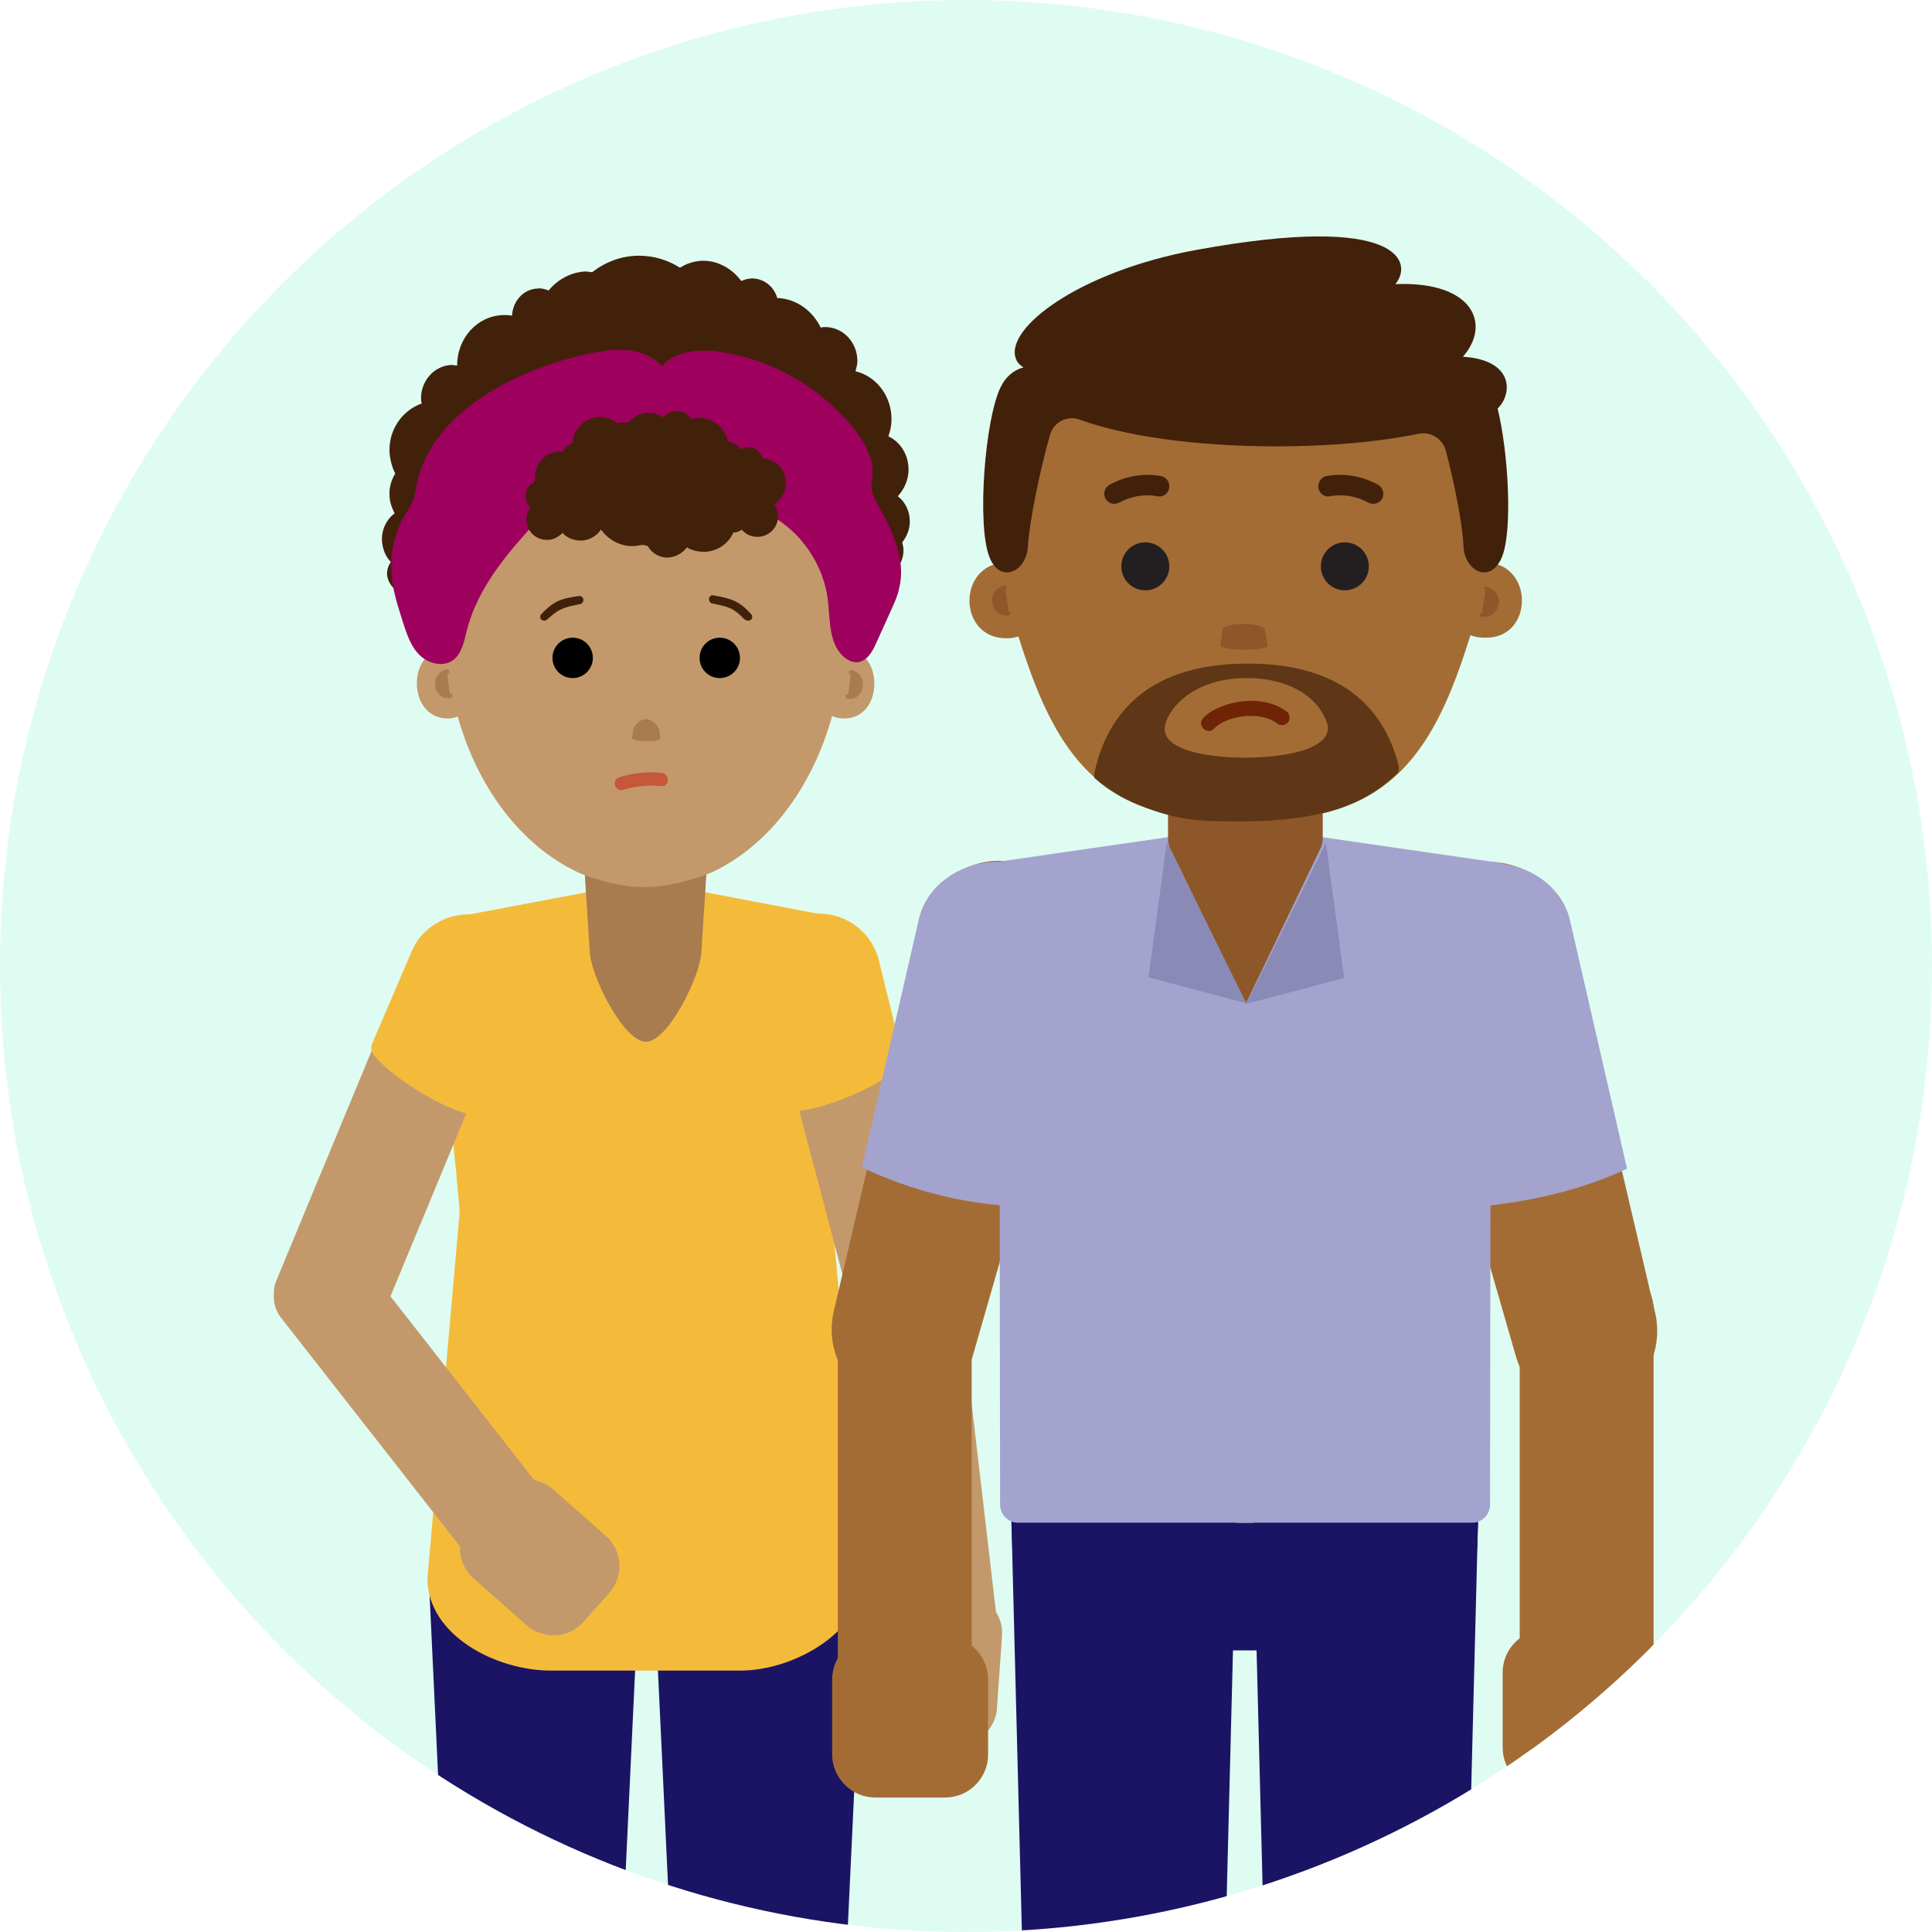 <?xml version="1.0" encoding="utf-8"?>
<!-- Generator: Adobe Illustrator 22.1.0, SVG Export Plug-In . SVG Version: 6.00 Build 0)  -->
<svg version="1.1" id="Layer_1" xmlns="http://www.w3.org/2000/svg" xmlns:xlink="http://www.w3.org/1999/xlink" x="0px" y="0px"
	 viewBox="0 0 306 306" style="enable-background:new 0 0 306 306;" xml:space="preserve">
<style type="text/css">
	.st0{fill:#DEFCF2;}
	.st1{clip-path:url(#SVGID_2_);}
	.st2{fill:#1B1464;}
	.st3{clip-path:url(#XMLID_2_);}
	.st4{fill:none;}
	.st5{clip-path:url(#XMLID_3_);}
	.st6{fill:#42210B;}
	.st7{fill:#F4BB3A;}
	.st8{fill:#A87C4F;}
	.st9{fill:#C3996B;}
	.st10{fill:#A87C4F;stroke:#A87C4F;stroke-width:0.75;stroke-linecap:round;stroke-miterlimit:10;}
	.st11{fill:#9E005D;}
	.st12{fill:#C65739;}
	.st13{fill:#A46C35;}
	.st14{fill:#A4A3CE;}
	.st15{fill:#8E572A;}
	.st16{fill:#8E572A;stroke:#8E572A;stroke-width:0.548;stroke-linecap:round;stroke-linejoin:round;stroke-miterlimit:10;}
	.st17{fill:#8A8AB7;}
	.st18{fill:#1A1A1A;}
	.st19{fill:#232099;}
	.st20{fill:#231F20;}
	.st21{fill:#6E2405;}
	.st22{opacity:0.7;fill:#42210B;}
</style>
<g>
	<title>scene-needle-poke</title>
	<circle class="st0" cx="153" cy="153" r="153"/>
	<g>
		<defs>
			<circle id="SVGID_1_" cx="153" cy="153" r="153"/>
		</defs>
		<clipPath id="SVGID_2_">
			<use xlink:href="#SVGID_1_"  style="overflow:visible;"/>
		</clipPath>
		<g class="st1">
			<path class="st2" d="M84.6,335L84.6,335c-7.3,0-13.3-6-13.3-13.3l-3.4-72.1c0-7.3,9.4-13.3,16.7-13.3h0c7.3,0,16.7,6,16.7,13.3
				l-3.4,72.1C97.9,329,91.9,335,84.6,335z"/>
			<path class="st2" d="M84.6,414.6L84.6,414.6c-7.3,0-10-6-10-13.3l-3.4-80.5c0-7.3,6-13.3,13.3-13.3h0c7.3,0,13.3,6,13.3,13.3
				l-3.4,80.5C94.5,408.6,91.9,414.6,84.6,414.6z"/>
			<path class="st2" d="M120.2,335L120.2,335c-7.3,0-13.3-6-13.3-13.3l-3.4-72.1c0-7.3,9.4-13.3,16.7-13.3h0c7.3,0,16.7,6,16.7,13.3
				l-3.4,72.1C133.5,329,127.5,335,120.2,335z"/>
			<path class="st2" d="M120.2,415L120.2,415c-7.3,0-10-6-10-13.3l-3.4-80.5c0-7.3,6-13.3,13.3-13.3h0c7.3,0,13.3,6,13.3,13.3
				l-3.4,80.5C130.2,409,127.5,415,120.2,415z"/>
			<g>
				<defs>
					<path id="XMLID_19_" d="M110.3,402.5c11.6,0.8,16.9,0.9,19.8,0c0,0,11.5,6.5,11.5,6.6c2.3,1.5,4.8,3.2,6.2,5.6
						c2.5,4.3,1.1,8.9-2.6,11.7c-3.9,2.9-8.3,2.1-12.7,0.8c0,0-15.8-4.6-15.8-4.6C110.3,419.9,107.5,416.3,110.3,402.5z"/>
				</defs>
				<clipPath id="XMLID_2_">
					<use xlink:href="#XMLID_19_"  style="overflow:visible;"/>
				</clipPath>
				<g class="st3">
					<path class="st4" d="M139.7,400.9c-7.1-1.9-13.4-4.9-19.2-9.4c-8.6-6.7-18.4,7.1-9.8,13.7c6.8,5.3,14.7,9.3,23,11.5
						c4.4,1.2,9.2-0.3,10.9-4.9C146.1,407.9,144.2,402.1,139.7,400.9L139.7,400.9z"/>
				</g>
			</g>
			<g>
				<defs>
					<path id="XMLID_18_" d="M94.5,402.4c-11.6,0.8-16.9,0.9-19.8,0c0,0-11.5,6.5-11.5,6.6c-2.3,1.5-4.8,3.2-6.2,5.6
						c-2.5,4.3-1.1,8.9,2.6,11.7c3.9,2.9,8.3,2.1,12.7,0.8c0,0,15.8-4.6,15.8-4.6C94.5,419.8,97.4,416.2,94.5,402.4z"/>
				</defs>
				<clipPath id="XMLID_3_">
					<use xlink:href="#XMLID_18_"  style="overflow:visible;"/>
				</clipPath>
				<g class="st5">
					<path class="st4" d="M65.1,400.8c7.1-1.9,13.4-4.9,19.2-9.4c8.6-6.7,18.4,7.1,9.8,13.7c-6.8,5.3-14.7,9.3-23,11.5
						c-4.4,1.2-9.2-0.3-10.9-4.9C58.8,407.8,60.7,402,65.1,400.8L65.1,400.8z"/>
				</g>
			</g>
			<path class="st6" d="M143.1,87.2c0-0.5-0.1-0.9-0.2-1.3c0.7-0.9,1.2-2,1.2-3.3c0-1.6-0.7-3.1-1.9-4c1-1.1,1.7-2.6,1.7-4.2
				c0-2.4-1.3-4.4-3.2-5.3c0.3-0.8,0.5-1.7,0.5-2.7c0-3.7-2.4-6.8-5.7-7.6c0.1-0.5,0.3-1,0.3-1.6c0-3-2.3-5.4-5.1-5.4
				c-0.2,0-0.5,0-0.7,0.1c-1.3-2.7-3.9-4.6-6.9-4.7c-0.5-1.8-2.1-3.1-4-3.1c-0.6,0-1.2,0.2-1.7,0.4c-1.4-1.9-3.6-3.2-6-3.2
				c-1.3,0-2.6,0.4-3.7,1.1c-1.9-1.2-4.1-1.9-6.5-1.9c-2.8,0-5.3,1-7.4,2.6c-0.4,0-0.7-0.1-1.1-0.1c-2.3,0.1-4.4,1.3-5.8,3
				c-0.6-0.2-1.2-0.4-1.8-0.3c-2.2,0.1-3.9,2-4,4.3c-0.5-0.1-1-0.1-1.5-0.1c-4.1,0.2-7.2,3.7-7.2,8c-0.3,0-0.6-0.1-0.9-0.1
				c-2.8,0.1-5,2.7-4.8,5.6c0,0.2,0.1,0.4,0.1,0.5c-3.1,1.1-5.3,4.2-5.1,7.8c0.1,1.2,0.4,2.3,0.9,3.3c-0.6,1-1,2.2-0.9,3.5
				c0,1,0.4,2,0.8,2.8c-1.3,1-2.1,2.6-2,4.4c0.1,1.3,0.6,2.5,1.4,3.3c-0.4,0.6-0.6,1.2-0.6,1.9c0.1,1.7,1.5,3.1,3.1,3
				c1.6-0.1,2.9-1.6,2.8-3.3c0-0.2-0.1-0.3-0.1-0.5c1.8-0.8,3.1-2.7,3-4.9c0-0.6-0.2-1.1-0.3-1.6c2-1,3.3-3.2,3.2-5.6
				c1.5-1,2.7-2.5,3.2-4.3c0.5,0.1,1.1,0.2,1.7,0.1c2.7-0.1,5-1.8,6.2-4.2c0.5,0.2,1.1,0.3,1.6,0.3c2.4-0.1,4.3-2.3,4.2-4.8
				c0.3,0,0.7,0.1,1,0.1c1-0.1,1.9-0.3,2.8-0.7c2.1,1.7,4.8,2.8,7.7,2.8c2.5,0,4.8-0.8,6.8-2.1c1.4,1.3,3.3,2.1,5.3,2.1
				c1.9,0,3.6-0.7,5-1.8c0.7,3.7,3.8,6.6,7.5,6.6c0.9,0,1.7-0.2,2.4-0.5c0.1,0.1,0.2,0.3,0.3,0.4c0,0.1,0,0.1,0,0.2
				c0,2.2,1.2,4.1,2.9,5.2c0.1,2.1,1.4,3.8,3.2,4.4c0,0.3-0.1,0.6-0.1,0.9c0,1.6,0.8,3.1,1.9,4c0,0.2-0.1,0.4-0.1,0.6
				c0,1.2,0.6,2.3,1.5,3c-0.4,0.5-0.6,1-0.6,1.7c0,1.5,1.1,2.6,2.5,2.6c1.4,0,2.5-1.2,2.5-2.6c0-0.6-0.2-1.2-0.6-1.6
				C142.5,89.6,143.1,88.5,143.1,87.2z"/>
			<path class="st7" d="M130.5,144.9l-26.8-5.1h-2.8L74,144.9c-4.9,0-7,8.8-5.8,12.2c1.9,5.4,4.3,30.2,4.6,34.9l-5.1,58
				c0,8.9,10.7,14.6,19.6,14.6h0.2H117h0.2c8.9,0,19.8-6.5,19.8-15.4l-5.3-57.2c0.3-4.7,2.7-29.6,4.6-34.9
				C137.5,153.7,135.3,144.9,130.5,144.9z"/>
			<path class="st8" d="M102.3,165L102.3,165c-3.6,0-8.9-10.8-8.9-14.4l-1.7-26.5h21.1l-1.7,26.5C111.1,154.2,105.9,165,102.3,165z"
				/>
			<path class="st9" d="M133.6,102.7c-0.1,0-0.1,0-0.1,0c0.1-1.1,0.1-2.2,0.1-3.3c0-22.8-14-37.2-31.4-37.2
				c-17.4,0-31.7,14.5-31.7,37.2c0,1.1,0,2.2,0.1,3.3c-6.2,0.3-6.1,11.1,0.3,11.1c0.6,0,1.1-0.1,1.6-0.3
				c3.2,11.4,10.1,20.4,18.9,24.6c0.6,0.3,5.6,2.4,10.6,2.4c5.1,0,10.2-2.1,10.9-2.4c8.8-4.2,15.7-13.2,18.9-24.7
				c0.6,0.3,1.2,0.4,1.9,0.4C140.1,113.8,140.1,102.7,133.6,102.7z"/>
			<path class="st10" d="M134.3,110.3c1,0.2,1.9-0.6,2-1.6c0.1-1.1-0.5-2-1.5-2.2"/>
			<path class="st10" d="M71.3,110.2c-1,0.2-1.9-0.6-2-1.6c-0.1-1.1,0.5-2,1.5-2.2"/>
			<path class="st11" d="M138.1,77.7c-0.2-0.8,0.1-1.7,0.1-2.5c0.2-2.8-1.4-5.3-3.1-7.5c-5-6.1-12.2-10.4-20-11.8
				c-3.6-0.7-7.8-0.6-10.3,2.1c-2.6-3-7.1-2.9-11-2.1c-11,2.2-25.7,9-27.9,21.3c-0.1,0.7-0.2,1.4-0.5,2.1c-0.3,0.7-0.7,1.4-1.1,2
				c-1.7,2.8-2.5,6-2.3,9.3c0.1,2.7,1,5.3,1.8,7.9c0.6,1.8,1.2,3.8,2.6,5.2c1.4,1.4,3.7,2,5.3,0.9c1.4-1,1.8-2.9,2.2-4.6
				c1.4-5.7,5-10.6,8.9-15C88.9,78,96.1,72,104,67.2c1.5,4.5,5.6,7.6,9.8,9.9c4.2,2.3,8.7,4.1,12.1,7.4c2.8,2.8,4.7,6.5,5.2,10.4
				c0.4,3.1,0.1,6.8,2.4,9c0.6,0.6,1.4,1,2.2,1c1.6-0.1,2.5-1.7,3.1-3.1c0.8-1.8,1.6-3.5,2.4-5.3c0.5-1.1,1-2.2,1.2-3.3
				c1.2-4.7-1.2-9.5-3.6-13.7C138.5,78.9,138.2,78.3,138.1,77.7z"/>
			<path class="st6" d="M95.7,75.9c-1.2-1-1.9-2.5-1.8-4.1c0.1-2.8,2.5-5,5.4-4.9c1,0,1.9,0.4,2.7,0.9c0.7-0.9,1.8-1.4,3-1.3
				c1.2,0.1,2.3,0.7,2.9,1.7c0.4-0.1,0.9-0.2,1.4-0.2c3.4-0.1,6.3,2.6,6.5,6c0.1,1.6-0.5,3-1.4,4.1c1.2,0.9,2.1,2.3,2.2,4
				c0.1,2.8-2.1,5.2-5,5.3c-1,0-2-0.2-2.8-0.7c-0.7,0.9-1.7,1.5-2.9,1.6c-1.4,0.1-2.7-0.7-3.3-1.8c-0.2-0.1-0.5-0.1-0.7-0.2
				c0,0,0,0-0.1,0c0,0,0,0,0,0c-0.6,0.1-1.1,0.2-1.8,0.2c-3.4-0.1-6.1-3.1-6-6.5C94,78.3,94.7,77,95.7,75.9z"/>
			<path class="st6" d="M93.4,79.8c-0.9,0.6-2,0.8-3.1,0.4c-1.9-0.6-2.9-2.7-2.2-4.5c0.2-0.7,0.6-1.2,1.2-1.6
				c-0.4-0.6-0.6-1.5-0.3-2.3c0.3-0.8,0.9-1.4,1.7-1.6c0-0.3,0-0.6,0.1-0.9c0.6-2.3,3-3.7,5.3-3.1c1,0.3,1.9,0.9,2.5,1.7
				c0.8-0.7,2-0.9,3.1-0.6c1.9,0.5,3.1,2.4,2.6,4.3c-0.2,0.7-0.5,1.3-1,1.7c0.5,0.6,0.7,1.4,0.5,2.2c-0.2,0.9-1,1.6-1.9,1.9
				c-0.1,0.1-0.2,0.3-0.3,0.4c0,0,0,0,0,0c0,0,0,0,0,0c0,0.4-0.1,0.8-0.2,1.2c-0.8,2.3-3.2,3.5-5.5,2.7
				C94.7,81.4,93.9,80.6,93.4,79.8z"/>
			<path class="st6" d="M91.8,72.6c0.7-0.7,1.7-1,2.8-0.9c1.8,0.3,3,2,2.8,3.8c-0.1,0.6-0.4,1.2-0.8,1.7c0.5,0.5,0.8,1.2,0.6,2
				c-0.1,0.8-0.6,1.4-1.3,1.8c0,0.3,0.1,0.6,0,0.9c-0.2,2.2-2.1,3.9-4.3,3.7c-1-0.1-1.9-0.5-2.5-1.2c-0.7,0.7-1.6,1.2-2.7,1.1
				c-1.8-0.1-3.2-1.7-3-3.5c0-0.6,0.3-1.2,0.6-1.7c-0.5-0.5-0.8-1.2-0.8-1.9c0.1-0.9,0.6-1.6,1.4-2c0-0.1,0.1-0.3,0.2-0.4
				c0,0,0,0,0,0c0,0,0,0,0,0c0-0.4-0.1-0.7,0-1.1c0.3-2.2,2.4-3.7,4.6-3.3C90.4,71.4,91.2,71.9,91.8,72.6z"/>
			<path class="st6" d="M111.9,74.7c-0.5-0.8-0.6-1.9-0.2-2.8c0.7-1.7,2.6-2.5,4.2-1.8c0.6,0.2,1.1,0.6,1.4,1.1
				c0.6-0.4,1.4-0.5,2.1-0.2c0.7,0.3,1.2,0.9,1.4,1.6c0.3,0,0.6,0.1,0.9,0.2c2.1,0.6,3.3,2.8,2.6,4.9c-0.3,0.9-0.9,1.7-1.7,2.2
				c0.6,0.8,0.8,1.8,0.5,2.8c-0.5,1.7-2.3,2.7-4.1,2.2c-0.6-0.2-1.1-0.5-1.5-1c-0.6,0.4-1.3,0.6-2.1,0.3c-0.9-0.3-1.4-1-1.6-1.8
				c-0.1-0.1-0.2-0.2-0.4-0.3c0,0,0,0,0,0c0,0,0,0,0,0c-0.4,0-0.7-0.1-1.1-0.2c-2-0.8-3-3.1-2.2-5.1
				C110.4,75.8,111.1,75.1,111.9,74.7z"/>
			<path class="st6" d="M100.2,72.2c-0.9-0.8-1.4-1.9-1.4-3.1c0.1-2.2,1.9-3.8,4.1-3.7c0.8,0,1.5,0.3,2.1,0.7c0.5-0.6,1.4-1,2.3-1
				c0.9,0,1.7,0.5,2.2,1.3c0.3-0.1,0.7-0.1,1-0.2c2.6-0.1,4.8,1.9,4.9,4.5c0,1.2-0.4,2.3-1.1,3.1c0.9,0.7,1.6,1.8,1.6,3
				c0.1,2.2-1.6,4-3.8,4c-0.8,0-1.5-0.2-2.1-0.5c-0.5,0.7-1.3,1.2-2.2,1.2c-1.1,0-2-0.5-2.5-1.4c-0.2,0-0.3-0.1-0.5-0.1c0,0,0,0,0,0
				c0,0,0,0,0,0c-0.4,0.1-0.9,0.2-1.3,0.2c-2.6-0.1-4.6-2.3-4.5-4.9C99,74,99.5,73,100.2,72.2z"/>
			<path class="st9" d="M149,265.6l4.6-0.5c2.9-0.3,5-3,4.6-5.9l-6.3-53.9c-0.3-2.9-3-5-5.9-4.6l-4.6,0.5c-2.9,0.3-5,3-4.6,5.9
				l6.3,53.9C143.5,263.9,146.1,266,149,265.6z"/>
			<path class="st9" d="M152.9,252.5l-6.3-0.4c-3.4-0.2-6.5,2.4-6.7,5.8l-0.8,11.4c-0.2,3.4,2.4,6.5,5.8,6.7l6.3,0.4
				c3.4,0.2,6.5-2.4,6.7-5.8l0.8-11.4C159,255.7,156.4,252.7,152.9,252.5z"/>
			<path class="st9" d="M141.4,212.9l6.6-1.5c2.6-0.6,4.2-3.2,3.6-5.8L137,150.3c-0.7-2.6-3.4-4.2-6-3.6l-6.6,1.5
				c-2.6,0.6-4.2,3.2-3.6,5.8l14.6,55.3C136,211.9,138.8,213.5,141.4,212.9z"/>
			<path class="st7" d="M124.8,175l-4.5-18.2c-1.3-5.2,1.9-10.5,7.1-11.8h0c5.2-1.3,10.5,1.9,11.8,7.1l3.8,15.5c0.1,0.5,0,1-0.4,1.3
				c-3.1,3.1-11.8,6.7-16.4,7.1C125.6,176.2,125,175.7,124.8,175z"/>
			<path class="st9" d="M53.6,211.6l-6.8-2.4c-2.7-0.9-4.1-3.7-3.1-6.2l22.1-53.3c1-2.5,4.1-3.7,6.8-2.8l6.8,2.4
				c2.7,0.9,4.1,3.7,3.1,6.2l-22.1,53.3C59.3,211.3,56.3,212.5,53.6,211.6z"/>
			<path class="st9" d="M88.4,247.8l-4.1,3.2c-2.3,1.8-5.6,1.4-7.4-0.9l-32.4-41.4c-1.8-2.3-1.4-5.6,0.9-7.4l4.1-3.2
				c2.3-1.8,5.6-1.4,7.4,0.9l32.4,41.4C91.1,242.6,90.7,246,88.4,247.8z"/>
			<path class="st9" d="M74.4,241.1l4.2-4.7c2.3-2.6,6.3-2.8,8.9-0.6l8.5,7.5c2.6,2.3,2.8,6.3,0.6,8.9l-4.2,4.7
				c-2.3,2.6-6.3,2.8-8.9,0.6l-8.5-7.5C72.4,247.7,72.1,243.7,74.4,241.1z"/>
			<g>
				<circle cx="90.7" cy="104.2" r="3.2"/>
				<g>
					<circle cx="114" cy="104.2" r="3.2"/>
				</g>
				<path class="st8" d="M102.4,117.4L102.4,117.4c-1.1,0-2.3-0.1-2.3-0.6l0.2-1.2c0-0.4,0.9-1.7,2-1.7l0,0c1.1,0,2.1,1.3,2.1,1.7
					l0.2,1.2C104.7,117.3,103.6,117.4,102.4,117.4z"/>
				<g>
					<path class="st6" d="M86.4,98.3c-0.2,0-0.4,0-0.6-0.1c-0.3-0.2-0.3-0.7-0.1-0.9c2-2.1,3.1-2.5,6-2.9c0.4-0.1,0.7,0.3,0.7,0.6
						c0,0.4-0.3,0.7-0.6,0.7c-2.5,0.5-3.3,0.7-5.1,2.4C86.6,98.1,86.5,98.2,86.4,98.3z"/>
				</g>
				<g>
					<path class="st6" d="M118.3,98.3c0.2,0,0.4,0,0.6-0.1c0.3-0.2,0.3-0.7,0.1-0.9c-1.9-2.1-3.1-2.5-6-3c-0.4-0.1-0.7,0.2-0.7,0.6
						c0,0.4,0.3,0.7,0.6,0.7c2.5,0.5,3.3,0.7,5,2.5C118.1,98.2,118.2,98.2,118.3,98.3z"/>
				</g>
				<path class="st12" d="M104.8,122.4c-2.3-0.2-4.5,0-6.7,0.7c-1.3,0.4-0.7,2.4,0.6,2c2-0.6,4-0.8,6.1-0.6
					C106.1,124.6,106.1,122.6,104.8,122.4z"/>
			</g>
			<path class="st7" d="M75.7,175.7l7.4-17.3c2.1-4.9-0.2-10.7-5.1-12.8h0c-4.9-2.1-10.7,0.2-12.8,5.1l-6.3,14.7
				c-0.2,0.5-0.1,1,0.1,1.4c2.5,3.5,10.6,8.5,15,9.6C74.7,176.7,75.4,176.4,75.7,175.7z"/>
			<g>
				<path class="st2" d="M217.5,415l-2.6,0c-8,0-12.6-6.6-12.6-14.5l-1.6-78.4c0-8,6.6-14.5,14.5-14.5l2.6,0c8,0,14.5,6.6,14.5,14.5
					l-2.1,78.4C230.2,408.5,225.5,415,217.5,415z"/>
				<path class="st2" d="M179.2,415.1l-2.6,0c-8,0-12.6-6.6-12.6-14.5l-1.6-78.4c0-8,6.6-14.5,14.5-14.5l2.6,0
					c8,0,14.5,6.6,14.5,14.5l-2.1,78.4C191.8,408.6,187.1,415.1,179.2,415.1z"/>
				<path class="st2" d="M178,334.1L178,334.1c-8.7,0-15.8-6.5-15.8-14.5l-2-78.4c0-8,9.1-14.5,17.8-14.5h0
					c8.7,0,17.8,6.5,17.8,14.5l-2,78.4C193.8,327.6,186.7,334.1,178,334.1z"/>
				<path class="st2" d="M216.3,333.8L216.3,333.8c-8.7,0-15.8-6.5-15.8-14.5l-2-78.4c0-8,9.1-14.5,17.8-14.5h0
					c8.7,0,17.8,6.5,17.8,14.5l-2,78.4C232.1,327.3,225,333.8,216.3,333.8z"/>
				<path class="st13" d="M255,221.8l-2.2,0.7c-5.4,1.7-11.2-1.9-12.8-8l-17.9-62.2c-1.6-6.1,3.2-12.9,8.6-14.6l2.2-0.7
					c5.4-1.7,12.8,1.4,14.4,7.5l14.8,63.2C263.6,213.8,260.5,220.1,255,221.8z"/>
				<g>
					<path class="st13" d="M255.7,278.7h-8.8c-3.4,0-6.2-2.8-6.2-6.2v-65.2c0-3.4,2.8-6.2,6.2-6.2h8.8c3.4,0,6.2,2.8,6.2,6.2v65.2
						C261.9,275.9,259.1,278.7,255.7,278.7z"/>
					<path class="st13" d="M255.9,283.6h-11.1c-3.8,0-6.8-3.1-6.8-6.8v-11.9c0-3.8,3.1-6.8,6.8-6.8h11.1c3.8,0,6.8,3.1,6.8,6.8v11.9
						C262.7,280.5,259.7,283.6,255.9,283.6z"/>
				</g>
				<path class="st14" d="M257.7,185.1l-9.1-39.6c-1.7-6.6-9.5-10.1-15.3-8.3l-3.9,1.1c-5.8,1.8-9.7,8.1-8,14.8l11,38.2
					C242,190.5,250.5,188.5,257.7,185.1z"/>
				<path class="st13" d="M139.2,221.6l2.2,0.7c5.4,1.7,11.2-1.9,12.8-8l17.9-62.2c1.6-6.1-3.2-12.9-8.6-14.6l-2.2-0.7
					c-5.4-1.7-12.8,1.4-14.4,7.5l-14.8,63.2C130.6,213.5,133.7,219.9,139.2,221.6z"/>
				<g>
					<path class="st13" d="M138.9,279.8h8.8c3.4,0,6.2-2.8,6.2-6.2v-65.2c0-3.4-2.8-6.2-6.2-6.2h-8.8c-3.4,0-6.2,2.8-6.2,6.2v65.2
						C132.6,277,135.4,279.8,138.9,279.8z"/>
					<path class="st13" d="M138.6,284.7h11.1c3.8,0,6.8-3.1,6.8-6.8V266c0-3.8-3.1-6.8-6.8-6.8h-11.1c-3.8,0-6.8,3.1-6.8,6.8v11.9
						C131.8,281.6,134.9,284.7,138.6,284.7z"/>
				</g>
				<path class="st14" d="M136.5,184.9l9.1-39.6c1.7-6.6,9.5-10.1,15.3-8.3l3.9,1.1c5.8,1.8,9.7,8.1,8,14.8l-11,38.2
					C152.8,190.8,144.4,188.6,136.5,184.9z"/>
				<g>
					<path id="XMLID_15_" class="st14" d="M239.6,149.8c1.4-3.7,2.5-13.3-3.2-13.3l-38-5.5H196l-38,5.5c-5.8,0-4.7,9.6-3.2,13.3
						c2.2,5.8,3.1,7.1,3.5,12.2c0,0.1,0,0.2,0,0.2l0.1,76.1c0,1.6,1.3,2.9,2.9,2.9h71.8c1.6,0,2.9-1.3,2.9-2.9l0.1-76.1
						c0-0.1,0-0.2,0-0.2C236.4,156.9,237.3,155.6,239.6,149.8z"/>
					<path class="st2" d="M160.3,243.8c0,9.7,8.6,17.6,19.2,17.6h0.2h34.9h0.2c10.6,0,19.2-7.9,19.2-17.6l0.1-2.6h-73.9L160.3,243.8
						z"/>
				</g>
				<g>
					<path class="st15" d="M197.3,159L197.3,159l-11.7-24.1c-0.4-0.6-0.6-1.3-0.6-2.1v-15c0-2.4,2-4.4,4.4-4.4h15.7
						c2.4,0,4.4,2,4.4,4.4v15c0,0.7-0.2,1.4-0.6,2.1L197.3,159z"/>
				</g>
				<g>
					<path class="st13" d="M235.2,89.1c-0.1,0-0.1,0-0.2,0c0.1-1.2,0.1-2.4,0.1-3.6c0-24.7-16.9-40.5-37.9-40.5
						c-21,0-38.2,15.8-38.2,40.5c0,1.2,0,2.4,0.1,3.6c-7.5,0.4-7.4,12,0.3,12c0.7,0,1.3-0.1,1.9-0.3c3.9,12.4,8.5,22.4,19.1,26.7
						c6.8,2.7,10.5,2.6,16.5,2.6c6.1,0,12.2-0.7,16.8-2.6c10.7-4.3,15.3-14.4,19.2-26.9c0.7,0.3,1.5,0.4,2.3,0.4
						C243,101.2,243,89.1,235.2,89.1z"/>
					<path class="st16" d="M234.7,97.4c1.2,0.2,2.2-0.6,2.4-1.8c0.2-1.1-0.6-2.2-1.8-2.4"/>
					<path class="st16" d="M159.8,97.2c-1.2,0.2-2.2-0.6-2.4-1.8c-0.2-1.1,0.6-2.2,1.8-2.4"/>
				</g>
				<polyline class="st17" points="197.4,158.9 181.9,154.8 184.8,133.4 				"/>
				<polyline class="st17" points="197.4,159 212.9,154.9 210,133.5 				"/>
				<g>
					<g>
						<path class="st18" d="M191.9,399c-13.6-0.1-15.3,0.1-28.1-0.6c0,0-10.8,6.9-10.9,7c-2.7,1.6-5.6,3.3-7.3,5.8
							c-3,4.5-1.3,9.2,3,12.1c4.6,3.1,9.7,2.2,14.8,0.9c0,0,18.4-4.8,18.4-4.8C189.5,416.7,195.1,413.3,191.9,399z"/>
						<g>
							<path d="M155.8,402.4c4.9-0.2,9.4,2.6,11.5,7c1,2.1-2.2,3.6-3.2,1.6c-1.6-3.3-4.9-5.1-8.6-5
								C153.2,406.1,153.5,402.5,155.8,402.4L155.8,402.4z"/>
						</g>
						<g>
							<path d="M160.9,398.7c4.9,0,9.2,3.1,11.2,7.6c0.9,2.1-2.4,3.5-3.3,1.4c-1.5-3.4-4.7-5.4-8.3-5.4
								C158.1,402.3,158.6,398.7,160.9,398.7L160.9,398.7z"/>
						</g>
					</g>
					<path class="st19" d="M163,391.9l29.5,0.1c0.3,0,0.6,0.3,0.6,0.6l0,5.8c0,0.3-0.3,0.6-0.6,0.6l-29.5-0.1
						c-0.3,0-0.6-0.3-0.6-0.6l0-5.8C162.4,392.2,162.7,391.9,163,391.9z"/>
				</g>
				<g>
					<path class="st18" d="M202.2,398.9c13.6,0,15.3,0.2,28.1-0.4c0,0,10.8,7,10.8,7c2.6,1.6,5.6,3.3,7.2,5.8
						c2.9,4.5,1.2,9.2-3.1,12.1c-4.6,3-9.7,2.2-14.8,0.8c0,0-18.4-4.9-18.4-4.9C204.5,416.6,198.9,413.2,202.2,398.9z"/>
					<path d="M238.3,402.5c-4.9-0.2-9.4,2.6-11.6,6.9c-1,2.1,2.2,3.7,3.2,1.6c1.6-3.3,4.9-5.1,8.6-4.9
						C240.9,406.2,240.6,402.6,238.3,402.5L238.3,402.5z"/>
					<path d="M233.2,398.8c-4.9,0-9.3,3-11.2,7.5c-0.9,2.1,2.4,3.5,3.3,1.4c1.5-3.4,4.7-5.3,8.3-5.4
						C236,402.4,235.5,398.8,233.2,398.8L233.2,398.8z"/>
					<path class="st19" d="M231.1,392l-29.5-0.1c-0.3,0-0.6,0.3-0.6,0.6l0,5.8c0,0.3,0.3,0.6,0.6,0.6l29.5,0.1
						c0.3,0,0.6-0.3,0.6-0.6l0-5.8C231.7,392.2,231.4,392,231.1,392z"/>
				</g>
				<circle class="st20" cx="213" cy="89.7" r="3.8"/>
				<g>
					<circle class="st20" cx="181.4" cy="89.7" r="3.8"/>
				</g>
				<g>
					<path class="st15" d="M197.1,102.9L197.1,102.9c-1.9,0-3.8-0.2-3.8-0.7l0.3-2.4c0-0.6,1.5-1,3.4-1l0,0c1.9,0,3.4,0.5,3.4,1
						l0.4,2.4C200.9,102.7,199,102.9,197.1,102.9z"/>
				</g>
				<g>
					<path class="st21" d="M198.2,111c2,0,4,0.5,5.6,1.7c0.5,0.4,0.6,1.2,0.2,1.7c-0.4,0.5-1.2,0.6-1.7,0.2c-2.9-2.2-8.3-1.1-10,0.8
						c-0.5,0.5-1.2,0.5-1.7,0c-0.5-0.5-0.5-1.2,0-1.7C192,112.2,195.1,111,198.2,111z"/>
				</g>
				<g>
					<path class="st6" d="M176.5,79.8c-0.6,0-1.1-0.3-1.4-0.8c-0.4-0.8-0.2-1.7,0.6-2.2c2.5-1.4,5.4-1.9,8.2-1.4
						c0.9,0.2,1.4,1,1.3,1.9c-0.2,0.9-1,1.5-1.9,1.3c-2-0.4-4.2,0-6,1C177,79.7,176.8,79.8,176.5,79.8z"/>
				</g>
				<g>
					<path class="st6" d="M217.5,79.8c0.6,0,1.1-0.3,1.4-0.8c0.4-0.8,0.2-1.7-0.6-2.2c-2.5-1.4-5.4-1.9-8.2-1.4
						c-0.9,0.2-1.4,1-1.3,1.9c0.2,0.9,1,1.5,1.9,1.3c2-0.4,4.2,0,6,1C216.9,79.7,217.2,79.8,217.5,79.8z"/>
				</g>
				<path class="st6" d="M231.7,56.5c4.5-5.1,1.7-12-10.7-11.5c2.8-3.3,1.1-11.4-31.6-5.4C170.9,43,159.1,52,160.9,56.8
					c0.2,0.6,0.6,1,1.2,1.4c-1.6,0.4-2.9,1.6-3.6,3.1c-2.5,5-3.8,21.8-1.8,26.9c1.7,4.4,5.9,2.3,6.1-1.6c0.2-3.8,1.9-12.1,3.5-17.7
					c0.6-2.1,2.8-3.2,4.8-2.4c7.2,2.6,18.4,4.2,31.1,4.2c8.4,0,16.1-0.7,22.5-2c1.9-0.4,3.8,0.8,4.3,2.7c1.4,5.3,2.7,12,2.8,15.2
					c0.2,3.9,4.3,6,6.1,1.6c1.7-4.2,1-16.6-0.7-23.5C239.6,62.4,239.8,57,231.7,56.5z"/>
				<path class="st22" d="M221.4,120.8c-2.4-8.9-9.2-15.7-23.8-15.7c-15.2,0-22,7.4-24.2,17c-0.1,0.4-0.1,0.7-0.1,1.1
					c2,1.8,4.3,3.2,7,4.3c6.8,2.7,10.5,2.6,16.5,2.6c6.1,0,12.2-0.7,16.8-2.6c3.1-1.2,5.6-3,7.8-5.1
					C221.6,122,221.6,121.4,221.4,120.8z M197.2,120c-7.1,0-13.8-1.6-12.6-5.4c1.1-3.6,5.7-7.2,12.8-7.2s11.5,3.2,12.8,7.2
					C211.3,118.4,204.2,120,197.2,120z"/>
			</g>
		</g>
	</g>
</g>
</svg>
